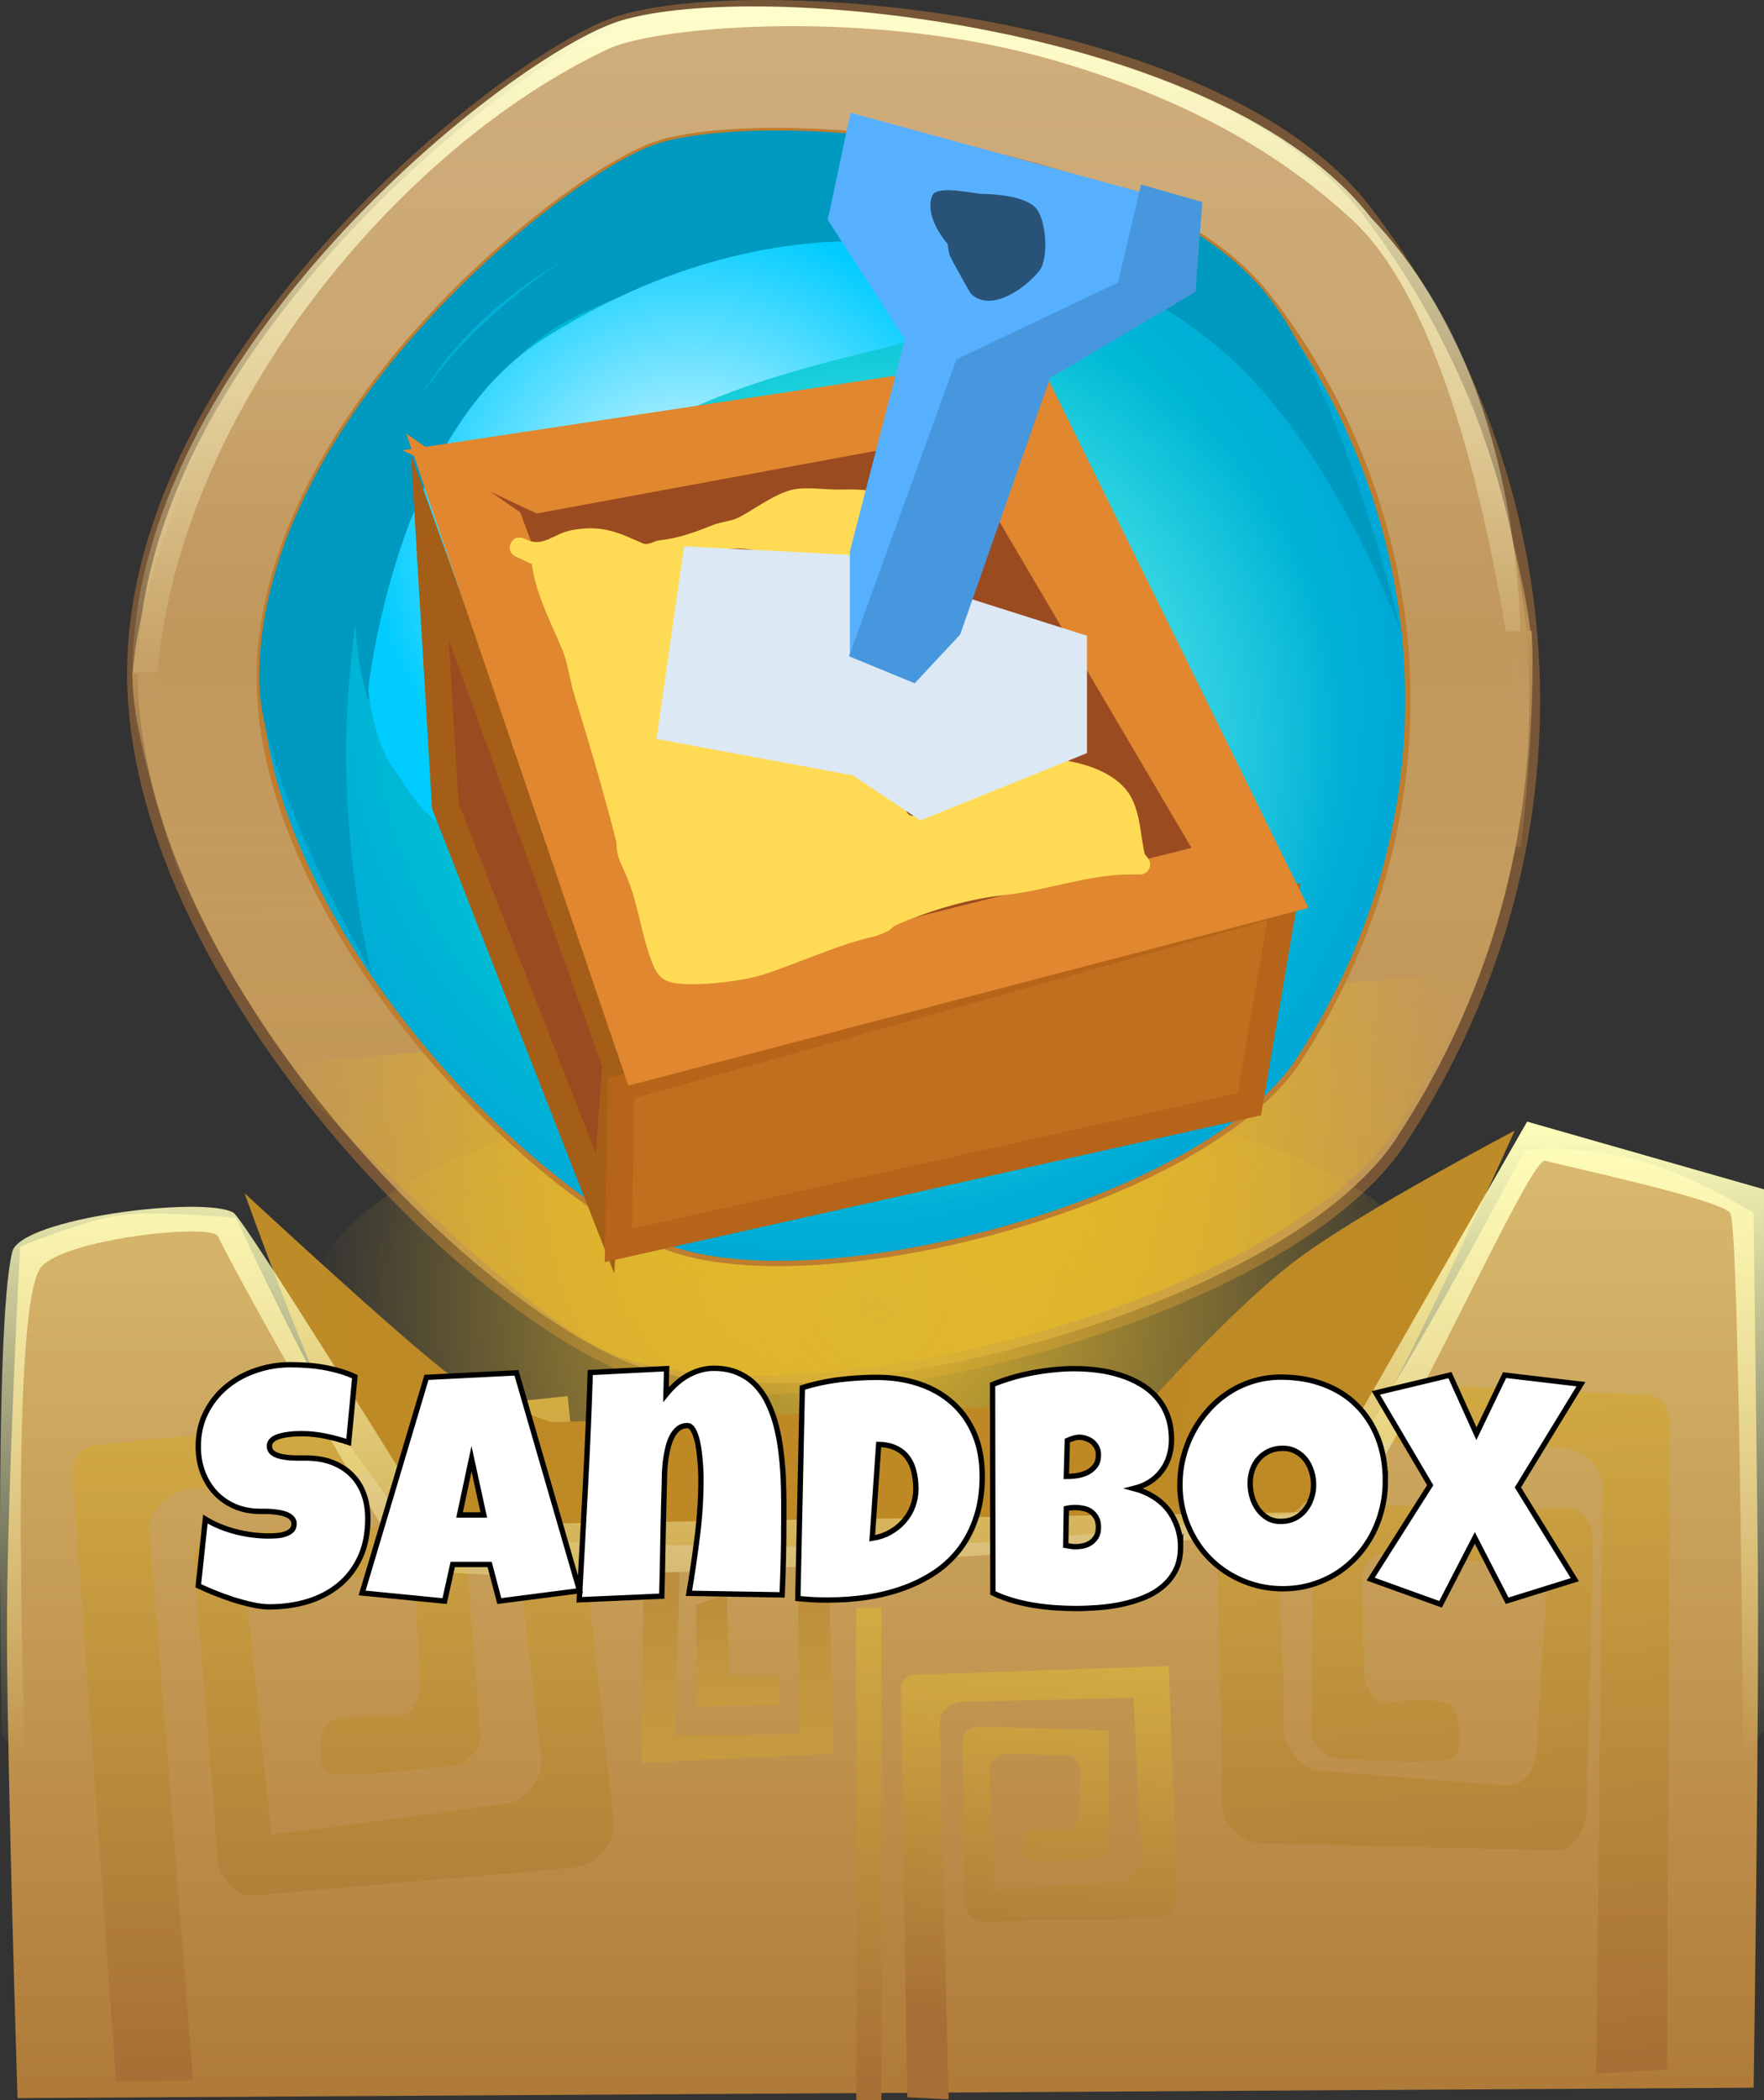 <svg version="1.1" xmlns="http://www.w3.org/2000/svg" xmlns:xlink="http://www.w3.org/1999/xlink" width="164.984" height="196.334" viewBox="0,0,164.984,196.334"><rect x="0" y="0" width="164.984" height="196.334" fill="#333333" stroke="none"/><defs><linearGradient x1="239.993" y1="79.37" x2="239.993" y2="208.696" gradientUnits="userSpaceOnUse" id="color-1"><stop offset="0" stop-color="#cfae7d"/><stop offset="1" stop-color="#be904c"/></linearGradient><linearGradient x1="239.831" y1="113.578" x2="239.831" y2="141.123" gradientUnits="userSpaceOnUse" id="color-2"><stop offset="0" stop-color="#c0965b" stop-opacity="0"/><stop offset="1" stop-color="#c0965b"/></linearGradient><linearGradient x1="239.348" y1="79.471" x2="239.348" y2="148.22" gradientUnits="userSpaceOnUse" id="color-3"><stop offset="0" stop-color="#ffffcc"/><stop offset="1" stop-color="#ffffcc" stop-opacity="0"/></linearGradient><radialGradient cx="244.071" cy="188.66" r="56.165" gradientUnits="userSpaceOnUse" id="color-4"><stop offset="0" stop-color="#f7cb07"/><stop offset="1" stop-color="#f7cb07" stop-opacity="0"/></radialGradient><radialGradient cx="244.092" cy="200.92" r="52.948" gradientUnits="userSpaceOnUse" id="color-5"><stop offset="0" stop-color="#deb631"/><stop offset="1" stop-color="#deb631" stop-opacity="0"/></radialGradient><linearGradient x1="244.564" y1="186.281" x2="244.564" y2="275.024" gradientUnits="userSpaceOnUse" id="color-6"><stop offset="0" stop-color="#d9ba6f"/><stop offset="1" stop-color="#af7a38"/></linearGradient><linearGradient x1="231.057" y1="225.405" x2="231.057" y2="243.663" gradientUnits="userSpaceOnUse" id="color-7"><stop offset="0" stop-color="#bc8d3c"/><stop offset="1" stop-color="#c69b40"/></linearGradient><linearGradient x1="294.42" y1="206.036" x2="298.374" y2="274.648" gradientUnits="userSpaceOnUse" id="color-8"><stop offset="0" stop-color="#d3ac43"/><stop offset="1" stop-color="#a56e35"/></linearGradient><linearGradient x1="260.161" y1="233.851" x2="257.763" y2="268.553" gradientUnits="userSpaceOnUse" id="color-9"><stop offset="0" stop-color="#d3ac43"/><stop offset="1" stop-color="#a56e35"/></linearGradient><linearGradient x1="243.292" y1="229.186" x2="243.292" y2="275.204" gradientUnits="userSpaceOnUse" id="color-10"><stop offset="0" stop-color="#d3ac43"/><stop offset="1" stop-color="#a56e35"/></linearGradient><linearGradient x1="194.25" y1="209.395" x2="194.25" y2="274.229" gradientUnits="userSpaceOnUse" id="color-11"><stop offset="0" stop-color="#d3ac43"/><stop offset="1" stop-color="#a56e35"/></linearGradient><radialGradient cx="244.298" cy="203.562" r="59.399" gradientUnits="userSpaceOnUse" id="color-12"><stop offset="0" stop-color="#be8823"/><stop offset="1" stop-color="#bd8b27"/></radialGradient><linearGradient x1="231.057" y1="227.88" x2="231.057" y2="238.402" gradientUnits="userSpaceOnUse" id="color-13"><stop offset="0" stop-color="#bc8d3c"/><stop offset="1" stop-color="#c69b40"/></linearGradient><linearGradient x1="244.609" y1="183.735" x2="244.609" y2="243.621" gradientUnits="userSpaceOnUse" id="color-14"><stop offset="0" stop-color="#ffffbc"/><stop offset="1" stop-color="#ffffbc" stop-opacity="0"/></linearGradient><linearGradient x1="239.889" y1="137.847" x2="239.889" y2="163.965" gradientUnits="userSpaceOnUse" id="color-15"><stop offset="0" stop-color="#c0965b"/><stop offset="1" stop-color="#c0965b" stop-opacity="0"/></linearGradient><radialGradient cx="239.993" cy="144.033" r="53.711" gradientUnits="userSpaceOnUse" id="color-16"><stop offset="0" stop-color="#00f0d2"/><stop offset="1" stop-color="#00a8d6"/></radialGradient><radialGradient cx="245.118" cy="149.382" r="42.754" gradientUnits="userSpaceOnUse" id="color-17"><stop offset="0" stop-color="#9eefff"/><stop offset="1" stop-color="#9eefff" stop-opacity="0"/></radialGradient><radialGradient cx="226.386" cy="128.713" r="29.919" gradientUnits="userSpaceOnUse" id="color-18"><stop offset="0" stop-color="#f3fdff"/><stop offset="1" stop-color="#00ccff"/></radialGradient></defs><g transform="translate(-162.029,-78.87)"><g data-paper-data="{&quot;isPaintingLayer&quot;:true}" fill-rule="nonzero" stroke-linejoin="miter" stroke-miterlimit="10" stroke-dasharray="" stroke-dashoffset="0" style="mix-blend-mode: normal"><path d="M220.061,80.811c12.924,-3.944 55.792,-0.337 69.685,17.649c18.443,23.878 22.299,58.018 3.347,87.03c-10.873,16.644 -56.325,28.266 -73.032,20.997c-16.6,-7.223 -45.325,-37.448 -45.645,-64.207c-0.36,-30.104 35.416,-58.347 45.645,-61.468z" fill="url(#color-1)" stroke="#765636" stroke-width="1" stroke-linecap="round"/><path d="M298.852,113.578c0,0 5.482,16.362 6.323,24.419c0.016,0.152 -33.406,1.446 -65.046,2.397c-32.354,0.972 -64.793,1.46 -65.686,1.46c0.532,-9.839 8.706,-27.136 8.706,-27.136z" fill="url(#color-2)" stroke="#765636" stroke-width="0" stroke-linecap="butt"/><path d="M220.061,80.811c12.924,-3.944 56.299,0.423 70.192,18.41c17.076,17.883 13.773,47.33 13.773,47.33c0,0 -3.531,-36.006 -15.467,-47.072c-7.739,-7.175 -17.142,-11.852 -28.029,-14.993c-17.048,-4.919 -37.051,-3.168 -41.563,-1.06c-19.387,9.06 -39.988,33.518 -42.199,58.138c-0.431,4.797 -1.836,6.656 -1.836,6.656c0,0 -0.49,-3.976 -0.514,-5.941c-0.36,-30.104 35.416,-58.347 45.645,-61.468z" fill="url(#color-3)" stroke="#765636" stroke-width="0" stroke-linecap="round"/><path d="M300.236,169.841c0,0 -4.427,9.734 -7.529,14.432c-10.992,16.644 -56.942,28.266 -73.832,20.997c-8.912,-3.836 -30.969,-27.003 -30.969,-27.003z" fill="url(#color-4)" stroke="#765636" stroke-width="0" stroke-linecap="round"/><path d="M297.04,200.92c0,11.344 -23.706,20.54 -52.948,20.54c-29.242,0 -52.948,-9.196 -52.948,-20.54c0,-11.344 23.706,-20.54 52.948,-20.54c29.242,0 52.948,9.196 52.948,20.54z" fill="url(#color-5)" stroke="none" stroke-width="0" stroke-linecap="butt"/><g stroke-width="0"><path d="M163.909,195.42c0,0 6.087,-2.511 9.313,-2.938c3.489,-0.462 10.893,0.261 10.893,0.261c0,0 12.523,27.752 17.771,29.456c6.349,2.061 76.645,1.319 83.013,-3.408c4.621,-3.43 19.719,-32.377 19.719,-32.377c0,0 4.779,-0.692 11.275,1.096c4.313,1.187 10.148,4.746 10.148,4.746c0,0 0.238,19.09 0.379,30.918c0.176,14.832 -0.379,50.878 -0.379,50.878l-162.374,0.974c0,0 -0.903,-28.686 -0.986,-42.361c-0.079,-12.986 1.23,-37.243 1.23,-37.243z" fill="url(#color-6)" stroke="#000000" stroke-linecap="round"/><path d="M225.177,241.187l11.656,-0.206l-0.206,-15.267l2.888,-0.309l0.516,17.433l-17.948,0.825l0.103,-17.845h3.404z" fill="url(#color-7)" stroke="#000000" stroke-linecap="round"/><path d="M311.323,272.732c0,0 0.523,-47.425 0.605,-54.846c0.021,-1.889 -1.926,-3.614 -3.779,-3.669c-4.951,-0.147 -27.28,-0.807 -27.28,-0.807c0,0 1.436,21.333 1.184,26.718c-0.093,1.987 1.676,4.195 3.336,4.297c2.984,0.183 12.795,1.064 17.612,1.361c1.628,0.1 2.731,-1.525 2.814,-3.99c0.191,-5.693 0.768,-11.424 0.859,-14.132c0.046,-1.363 -1.167,-2.735 -2.902,-2.696c-3.169,0.071 -10.657,-0.94 -12.234,-0.905c-1.012,0.023 -2.13,1.087 -2.105,2.548c0.047,2.731 0.118,6.937 0.146,8.588c0.023,1.323 1.076,2.941 1.876,2.88c1.021,-0.078 4.403,-0.667 6.164,0.129c0.889,0.402 1.365,4.707 0.292,5.013c-2.627,0.75 -8.567,0.032 -10.392,0.122c-1.273,0.063 -2.841,-1.342 -2.828,-2.749c0.026,-2.836 0.12,-13.19 0.166,-18.284c0.016,-1.743 1.255,-2.835 3.159,-2.784c5.787,0.155 17.81,0.458 20.516,0.373c1.249,-0.039 2.511,1.078 2.489,2.961c-0.086,7.148 -0.545,20.65 -0.598,25.075c-0.024,1.968 -1.327,3.961 -2.696,3.929c-3.575,-0.084 -19.802,-0.466 -27.532,-0.648c-2.506,-0.059 -4.044,-2.184 -3.967,-4.327c0.243,-6.782 -0.968,-39.388 -0.968,-39.388c0,0 35.832,1.553 40.859,1.771c1.137,0.049 2.088,1.204 2.082,2.587c-0.029,6.81 -0.254,60.497 -0.254,60.497" data-paper-data="{&quot;index&quot;:null}" fill="url(#color-8)" stroke="#000000" stroke-linecap="round"/><path d="M246.89,274.945c0,0 -0.593,-34.74 -0.6,-38.185c-0.002,-0.7 0.554,-1.282 1.217,-1.306c2.931,-0.102 23.822,-0.832 23.822,-0.832c0,0 0.694,18.004 0.827,21.435c0.042,1.084 -0.858,2.157 -2.319,2.183c-4.507,0.08 -13.967,0.248 -16.052,0.285c-0.798,0.014 -1.555,-0.996 -1.566,-1.992c-0.025,-2.239 -0.124,-11.143 -0.164,-14.759c-0.011,-0.953 0.727,-1.516 1.455,-1.494c2.096,0.063 12.193,0.366 12.193,0.366c0,0 0.068,8.777 0.083,10.702c0.006,0.711 -0.91,1.42 -1.652,1.386c-1.064,-0.048 -4.528,0.306 -6.058,-0.078c-0.625,-0.157 -0.342,-2.334 0.177,-2.536c1.028,-0.4 2.999,-0.097 3.594,-0.055c0.466,0.032 1.083,-0.785 1.098,-1.454c0.019,-0.835 0.066,-2.963 0.097,-4.344c0.016,-0.739 -0.634,-1.279 -1.224,-1.292c-0.92,-0.02 -3.692,-0.082 -5.539,-0.123c-1.012,-0.022 -1.72,0.67 -1.696,1.359c0.049,1.37 0.228,6.343 0.331,9.223c0.045,1.247 0.075,2.102 0.075,2.102c0,0 0.61,-0.031 1.559,-0.079c2.809,-0.142 8.53,-0.573 10.269,-0.661c0.968,-0.049 2.002,-1.163 1.951,-2.168c-0.139,-2.725 -0.718,-15.026 -0.718,-15.026c0,0 -13.018,0.3 -15.905,0.366c-1.08,0.025 -2.217,0.894 -2.208,1.85c0.038,3.754 0.812,35.327 0.812,35.327" fill="url(#color-9)" stroke="#000000" stroke-linecap="round"/><path d="M242.117,275.204v-46.019h2.349v46.019z" fill="url(#color-10)" stroke="none" stroke-linecap="butt"/><path d="M172.887,273.484c0,0 -3.599,-50.493 -4.056,-56.897c-0.093,-1.301 0.865,-2.456 2.096,-2.584c5.436,-0.567 44.189,-4.608 44.189,-4.608c0,0 3.604,33.388 4.291,39.751c0.217,2.01 -1.318,4.12 -4.031,4.356c-8.37,0.728 -25.939,2.256 -29.81,2.592c-1.483,0.129 -3.02,-1.652 -3.169,-3.502c-0.334,-4.16 -1.662,-20.703 -2.202,-27.422c-0.142,-1.77 1.156,-2.912 2.513,-2.965c3.906,-0.152 22.719,-0.887 22.719,-0.887c0,0 1.255,16.311 1.53,19.889c0.102,1.322 -1.51,2.757 -2.894,2.79c-1.985,0.047 -8.38,1.15 -11.275,0.634c-1.183,-0.211 -0.936,-4.296 0.003,-4.737c1.86,-0.875 5.563,-0.565 6.675,-0.565c0.871,0 1.913,-1.599 1.854,-2.845c-0.073,-1.556 -0.258,-5.518 -0.378,-8.09c-0.064,-1.376 -1.343,-2.297 -2.441,-2.245c-1.713,0.08 -6.876,0.322 -10.315,0.484c-1.884,0.088 -3.113,1.466 -2.978,2.745c0.267,2.541 1.238,11.765 1.801,17.107c0.243,2.313 0.41,3.899 0.41,3.899c0,0 1.13,-0.136 2.89,-0.347c5.204,-0.626 15.787,-2.161 19.01,-2.548c1.794,-0.216 3.574,-2.42 3.349,-4.283c-0.609,-5.048 -3.265,-27.847 -3.265,-27.847c0,0 -24.168,2.229 -29.527,2.724c-2.005,0.185 -4.008,1.948 -3.868,3.724c0.552,6.975 4.082,51.556 4.082,51.556" fill="url(#color-11)" stroke="#000000" stroke-linecap="round"/><path d="M303.697,184.574c0,0 -8.655,19.283 -12.395,25.752c-2.986,5.164 -8.297,10.034 -8.297,10.034c0,0 -24.297,2.746 -36.269,3.067c-14.663,0.394 -45.284,-0.876 -45.284,-0.876c0,0 -5.712,-6.348 -7.924,-10.642c-3.039,-5.899 -8.63,-21.492 -8.63,-21.492c0,0 13.596,12.62 18.764,16.664c3.343,2.616 9.962,4.758 9.962,4.758l55.991,-1.948c0,0 7.835,-8.902 13.876,-13.389c6.041,-4.487 20.205,-11.929 20.205,-11.929z" fill="url(#color-12)" stroke="#000000" stroke-linecap="round"/><path d="M230.025,227.88l0.206,7.633h4.745v2.785l-7.736,0.103l-0.103,-9.49z" fill="url(#color-13)" stroke="#000000" stroke-linecap="round"/><path d="M327.013,240.699l-1.948,2.434c0,0 -0.351,-49.847 -1.217,-50.879c-1.092,-1.301 -15.967,-4.467 -17.284,-4.869c-1.66,-0.506 -16.317,33.84 -20.206,34.325c-3.794,0.474 -83.023,7.177 -86.421,3.165c-2.07,-2.444 -15.622,-26.38 -17.528,-30.43c-0.581,-1.234 -14.428,0.235 -16.554,2.921c-3.072,3.881 -1.461,46.253 -1.461,46.253l-2.191,-2.434c0,0 -0.787,-38.281 0.974,-45.28c0.797,-3.17 18.041,-5.263 20.692,-3.652c1.041,0.633 18.745,29.213 18.745,29.213l81.309,-1.217l20.936,-36.516l22.153,6.329z" fill="url(#color-14)" stroke="#000000" stroke-linecap="round"/></g><path d="M304.283,158.052l-124.3,5.913c0,0 -5.481,-14.536 -5.566,-21.686c-0.002,-0.18 -0.001,-0.362 0.003,-0.548c1.775,0 127.006,-3.833 130.846,-3.884c0.485,7.274 -0.982,20.205 -0.982,20.205z" fill="url(#color-15)" stroke="#765636" stroke-width="0" stroke-linecap="butt"/><path d="M223.668,92.252c10.586,-3.23 45.695,-0.276 57.074,14.455c15.106,19.557 18.264,47.519 2.742,71.28c-8.905,13.632 -46.132,23.151 -59.815,17.197c-13.596,-5.916 -37.123,-30.671 -37.385,-52.588c-0.295,-24.657 29.007,-47.788 37.385,-50.345z" fill="url(#color-16)" stroke="#bf7d2f" stroke-width="0.5" stroke-linecap="round"/><path d="M287.872,149.382c0,23.334 -19.142,42.249 -42.754,42.249c-23.612,0 -42.754,-18.916 -42.754,-42.249c0,-23.334 19.142,-42.249 42.754,-42.249c23.612,0 42.754,18.916 42.754,42.249z" fill="url(#color-17)" stroke="none" stroke-width="0" stroke-linecap="butt"/><path d="M208.639,107.851c24.442,-21.279 44.18,-6.086 44.18,-6.086c0,0 -28.703,-0.013 -40.348,8.791c-11.645,8.804 -16.004,33.811 -16.004,33.811c0,0 -7.044,-19.787 12.172,-36.516z" fill="#0099bf" stroke="#000000" stroke-width="0" stroke-linecap="round"/><path d="M196.467,143.339c0,0 2.491,-23.905 16.229,-32.684c22.533,-14.4 40.573,-7.664 40.573,-7.664c0,0 4.591,3.324 2.479,4.734c-5.944,3.968 -27.08,4.993 -37.192,14.651c-10.112,9.658 -7.102,30.641 -13.074,33.36c-3.026,1.378 -5.028,-2.799 -6.762,-5.184c-1.735,-2.385 -2.254,-7.213 -2.254,-7.213z" fill="url(#color-18)" stroke="#000000" stroke-width="0" stroke-linecap="round"/><path d="M223.668,92.252c10.586,-3.23 45.695,-0.276 57.074,14.455c7.108,9.203 12.433,31.624 12.433,31.624c0,0 -6.44,-18.574 -17.986,-27.636c-15.777,-12.384 -40.827,-15.982 -49.693,-12.608c-26.645,10.14 -28.797,25.284 -30.672,42.981c-1.609,15.185 1.939,28.713 1.939,28.713c0,0 -10.368,-17.824 -10.48,-27.184c-0.295,-24.657 29.007,-47.788 37.385,-50.345z" fill="#0099bf" stroke="#bf7d2f" stroke-width="0" stroke-linecap="round"/><path d="M196.431,220.835c0,1.383 -0.239,2.593 -0.718,3.631c-0.479,1.033 -1.135,1.894 -1.969,2.582c-0.834,0.683 -1.808,1.197 -2.921,1.541c-1.114,0.339 -2.311,0.508 -3.591,0.508c-0.495,0 -1.038,-0.067 -1.63,-0.202c-0.592,-0.129 -1.192,-0.291 -1.8,-0.484c-0.603,-0.199 -1.184,-0.412 -1.743,-0.638c-0.559,-0.226 -1.054,-0.441 -1.485,-0.646l0.662,-6.23c0.861,0.516 1.813,0.909 2.857,1.178c1.044,0.264 2.069,0.395 3.075,0.395c0.194,0 0.425,-0.008 0.694,-0.024c0.274,-0.016 0.535,-0.062 0.783,-0.137c0.247,-0.075 0.457,-0.188 0.629,-0.339c0.172,-0.151 0.258,-0.369 0.258,-0.654c0,-0.188 -0.062,-0.35 -0.186,-0.484c-0.118,-0.14 -0.274,-0.253 -0.468,-0.339c-0.194,-0.086 -0.412,-0.151 -0.654,-0.194c-0.242,-0.048 -0.479,-0.081 -0.71,-0.097c-0.231,-0.022 -0.449,-0.032 -0.654,-0.032c-0.199,0 -0.358,0 -0.476,0c-0.872,0 -1.662,-0.151 -2.373,-0.452c-0.71,-0.307 -1.321,-0.729 -1.832,-1.267c-0.506,-0.538 -0.901,-1.178 -1.186,-1.921c-0.28,-0.742 -0.42,-1.547 -0.42,-2.413c0,-1.189 0.239,-2.254 0.718,-3.196c0.479,-0.947 1.119,-1.751 1.921,-2.413c0.802,-0.662 1.722,-1.167 2.76,-1.517c1.038,-0.355 2.112,-0.533 3.22,-0.533c0.495,0 1.003,0.019 1.525,0.057c0.527,0.032 1.049,0.094 1.566,0.186c0.522,0.091 1.03,0.21 1.525,0.355c0.495,0.14 0.966,0.315 1.412,0.525l-0.581,6.141c-0.683,-0.231 -1.401,-0.425 -2.155,-0.581c-0.748,-0.156 -1.482,-0.234 -2.203,-0.234c-0.129,0 -0.299,0.003 -0.508,0.008c-0.204,0.005 -0.42,0.022 -0.646,0.048c-0.226,0.022 -0.455,0.059 -0.686,0.113c-0.231,0.048 -0.438,0.116 -0.621,0.202c-0.183,0.086 -0.331,0.199 -0.444,0.339c-0.108,0.14 -0.156,0.307 -0.145,0.5c0.011,0.221 0.094,0.401 0.25,0.541c0.156,0.134 0.358,0.239 0.605,0.315c0.247,0.075 0.519,0.129 0.815,0.161c0.296,0.027 0.589,0.043 0.88,0.048c0.296,0.005 0.57,0.005 0.823,0c0.253,-0.005 0.46,0.003 0.621,0.024c0.807,0.048 1.533,0.221 2.179,0.516c0.646,0.291 1.192,0.678 1.638,1.162c0.452,0.484 0.796,1.063 1.033,1.735c0.237,0.667 0.355,1.404 0.355,2.211zM216.234,227.589l-7.505,0.968l-0.904,-3.422h-3.454l-0.759,3.422l-7.715,-0.759l6.02,-20.158l8.417,-0.42zM207.277,220.504l-1.146,-5.262l-1.122,5.262zM235.334,221.23c0,1.141 -0.013,2.268 -0.04,3.381c-0.027,1.114 -0.065,2.235 -0.113,3.365l-8.715,-0.145c0.301,-1.786 0.562,-3.57 0.783,-5.35c0.226,-1.781 0.339,-3.58 0.339,-5.399c0,-0.129 -0.005,-0.339 -0.016,-0.629c-0.011,-0.296 -0.032,-0.627 -0.065,-0.993c-0.027,-0.371 -0.07,-0.75 -0.129,-1.138c-0.054,-0.387 -0.129,-0.742 -0.226,-1.065c-0.097,-0.323 -0.212,-0.586 -0.347,-0.791c-0.134,-0.21 -0.299,-0.315 -0.492,-0.315c-0.344,0 -0.635,0.102 -0.872,0.307c-0.237,0.199 -0.433,0.457 -0.589,0.775c-0.156,0.317 -0.28,0.675 -0.371,1.073c-0.091,0.393 -0.161,0.785 -0.21,1.178c-0.043,0.393 -0.073,0.764 -0.089,1.114c-0.011,0.344 -0.016,0.627 -0.016,0.847c-0.054,1.786 -0.097,3.561 -0.129,5.326c-0.027,1.759 -0.065,3.535 -0.113,5.326l-7.715,0.339c0.199,-3.561 0.39,-7.101 0.573,-10.62c0.188,-3.524 0.339,-7.066 0.452,-10.628l7.142,-0.363l-0.057,2.421c0.28,-0.344 0.584,-0.667 0.912,-0.968c0.328,-0.301 0.678,-0.56 1.049,-0.775c0.377,-0.221 0.772,-0.393 1.186,-0.516c0.42,-0.129 0.863,-0.194 1.332,-0.194c0.855,0 1.606,0.143 2.251,0.428c0.646,0.28 1.2,0.662 1.662,1.146c0.463,0.484 0.85,1.057 1.162,1.719c0.317,0.662 0.57,1.367 0.759,2.114c0.194,0.748 0.339,1.528 0.436,2.34c0.102,0.807 0.172,1.606 0.21,2.397c0.038,0.785 0.057,1.547 0.057,2.284c0,0.737 0,1.407 0,2.009zM253.895,216.872c0,1.415 -0.183,2.682 -0.549,3.801c-0.36,1.119 -0.866,2.112 -1.517,2.978c-0.651,0.861 -1.426,1.595 -2.324,2.203c-0.898,0.603 -1.883,1.097 -2.954,1.485c-1.065,0.387 -2.2,0.672 -3.405,0.855c-1.205,0.178 -2.442,0.266 -3.712,0.266c-0.479,0 -0.944,-0.011 -1.396,-0.032c-0.452,-0.027 -0.915,-0.065 -1.388,-0.113l0.42,-19.707c1.108,-0.35 2.249,-0.597 3.422,-0.742c1.178,-0.151 2.348,-0.226 3.51,-0.226c1.442,0 2.768,0.202 3.978,0.605c1.21,0.403 2.254,0.998 3.131,1.783c0.877,0.78 1.56,1.743 2.05,2.889c0.49,1.146 0.734,2.464 0.734,3.954zM243.606,222.683c0.608,-0.091 1.159,-0.274 1.654,-0.549c0.5,-0.28 0.931,-0.624 1.291,-1.033c0.366,-0.409 0.646,-0.872 0.839,-1.388c0.199,-0.522 0.299,-1.076 0.299,-1.662c0,-0.57 -0.062,-1.106 -0.186,-1.606c-0.118,-0.5 -0.315,-0.933 -0.589,-1.299c-0.269,-0.371 -0.627,-0.664 -1.073,-0.88c-0.441,-0.221 -0.985,-0.339 -1.63,-0.355zM272.445,223.498c0,0.839 -0.153,1.563 -0.46,2.171c-0.307,0.603 -0.718,1.116 -1.235,1.541c-0.511,0.425 -1.103,0.772 -1.775,1.041c-0.672,0.264 -1.372,0.471 -2.098,0.621c-0.726,0.151 -1.455,0.25 -2.187,0.299c-0.732,0.054 -1.415,0.081 -2.05,0.081c-0.624,0 -1.272,-0.024 -1.945,-0.073c-0.667,-0.043 -1.334,-0.121 -2.001,-0.234c-0.667,-0.108 -1.323,-0.256 -1.969,-0.444c-0.646,-0.188 -1.256,-0.422 -1.832,-0.702l-0.032,-19.489c0.565,-0.231 1.165,-0.441 1.8,-0.629c0.64,-0.188 1.288,-0.344 1.945,-0.468c0.662,-0.124 1.321,-0.218 1.977,-0.282c0.656,-0.07 1.291,-0.105 1.904,-0.105c0.721,0 1.444,0.046 2.171,0.137c0.732,0.091 1.436,0.245 2.114,0.46c0.678,0.21 1.307,0.484 1.888,0.823c0.586,0.334 1.097,0.748 1.533,1.243c0.441,0.495 0.785,1.071 1.033,1.727c0.247,0.656 0.371,1.412 0.371,2.268c0,0.565 -0.081,1.095 -0.242,1.59c-0.161,0.495 -0.393,0.939 -0.694,1.332c-0.301,0.393 -0.67,0.729 -1.106,1.009c-0.436,0.274 -0.925,0.479 -1.469,0.613c0.656,0.172 1.254,0.425 1.791,0.759c0.543,0.328 1.003,0.732 1.38,1.21c0.377,0.473 0.667,1.009 0.872,1.606c0.21,0.592 0.315,1.224 0.315,1.896zM264.762,214.879c0,-0.296 -0.062,-0.546 -0.186,-0.75c-0.118,-0.21 -0.266,-0.379 -0.444,-0.508c-0.178,-0.129 -0.371,-0.223 -0.581,-0.282c-0.204,-0.065 -0.387,-0.097 -0.549,-0.097c-0.199,0 -0.395,0.032 -0.589,0.097c-0.194,0.059 -0.379,0.129 -0.557,0.21l-0.097,3.357c0.237,0 0.525,-0.019 0.863,-0.056c0.344,-0.043 0.675,-0.132 0.993,-0.266c0.317,-0.14 0.586,-0.342 0.807,-0.605c0.226,-0.269 0.339,-0.635 0.339,-1.097zM262.608,219.81c-0.291,0 -0.573,0.03 -0.847,0.089l-0.056,3.454c0.151,0.027 0.299,0.054 0.444,0.081c0.145,0.027 0.291,0.04 0.436,0.04c0.21,0 0.441,-0.022 0.694,-0.065c0.253,-0.048 0.49,-0.14 0.71,-0.274c0.221,-0.14 0.403,-0.325 0.549,-0.557c0.151,-0.231 0.226,-0.538 0.226,-0.92c0,-0.387 -0.075,-0.702 -0.226,-0.944c-0.145,-0.242 -0.323,-0.43 -0.533,-0.565c-0.21,-0.134 -0.441,-0.223 -0.694,-0.266c-0.253,-0.048 -0.487,-0.073 -0.702,-0.073zM291.6,217.3c0,0.915 -0.108,1.8 -0.323,2.655c-0.21,0.85 -0.514,1.649 -0.912,2.397c-0.398,0.748 -0.882,1.431 -1.453,2.05c-0.57,0.619 -1.21,1.151 -1.921,1.598c-0.71,0.441 -1.485,0.785 -2.324,1.033c-0.834,0.247 -1.722,0.371 -2.663,0.371c-0.904,0 -1.767,-0.116 -2.59,-0.347c-0.823,-0.231 -1.592,-0.557 -2.308,-0.976c-0.716,-0.42 -1.364,-0.923 -1.945,-1.509c-0.581,-0.592 -1.076,-1.248 -1.485,-1.969c-0.409,-0.721 -0.726,-1.496 -0.952,-2.324c-0.226,-0.829 -0.339,-1.692 -0.339,-2.59c0,-0.877 0.105,-1.735 0.315,-2.574c0.215,-0.845 0.522,-1.638 0.92,-2.381c0.398,-0.748 0.88,-1.434 1.444,-2.058c0.565,-0.629 1.197,-1.17 1.896,-1.622c0.699,-0.457 1.458,-0.81 2.276,-1.057c0.818,-0.253 1.681,-0.379 2.59,-0.379c1.463,0 2.798,0.226 4.003,0.678c1.205,0.452 2.233,1.1 3.083,1.945c0.855,0.845 1.517,1.864 1.985,3.058c0.468,1.194 0.702,2.529 0.702,4.003zM284.886,217.687c0,-0.43 -0.065,-0.85 -0.194,-1.259c-0.124,-0.409 -0.307,-0.772 -0.549,-1.089c-0.242,-0.317 -0.543,-0.573 -0.904,-0.767c-0.355,-0.199 -0.767,-0.299 -1.235,-0.299c-0.473,0 -0.896,0.086 -1.267,0.258c-0.371,0.167 -0.691,0.401 -0.96,0.702c-0.269,0.296 -0.473,0.643 -0.613,1.041c-0.14,0.398 -0.21,0.82 -0.21,1.267c0,0.42 0.059,0.842 0.178,1.267c0.124,0.425 0.307,0.81 0.549,1.154c0.242,0.339 0.541,0.616 0.896,0.831c0.36,0.21 0.777,0.315 1.251,0.315c0.473,0 0.898,-0.091 1.275,-0.274c0.382,-0.188 0.702,-0.441 0.96,-0.759c0.264,-0.317 0.465,-0.683 0.605,-1.097c0.145,-0.414 0.218,-0.845 0.218,-1.291zM309.892,208.278l-5.899,9.652l5.326,8.627l-6.327,1.969l-3.026,-5.875l-3.204,6.206l-6.537,-2.356l5.568,-8.78l-5.084,-8.627l6.932,-1.662l2.477,5.479l2.631,-5.479z" fill="#ffffff" stroke="#000000" stroke-width="0.5" stroke-linecap="square"/><g><path d="M226.336,173.638l-20.917,-51.297c0,0 22.733,-4.482 35.111,-4.482c10.932,0 20.17,11.206 20.17,11.206l17.431,37.104z" fill="#9b4b20" stroke="none" stroke-width="0" stroke-linecap="butt"/><path d="M202.232,130.012l17.381,48.357l-0.996,13.945l-14.941,-38.1z" fill="#9b4b20" stroke="#a45e18" stroke-width="2.5" stroke-linecap="round"/><path d="M220.111,180.61l62.005,-17.431l-3.237,18.925l-59.017,13.198z" fill="#c16f1e" stroke="#b66419" stroke-width="2.5" stroke-linecap="round"/><path d="M209.652,127.57l16.186,43.827l49.554,-12.451l-23.906,-40.59l-39.096,7.221l-8.467,-3.984l54.286,-8.218l24.404,49.554l-61.009,15.937l-19.174,-56.278z" fill="#e0872f" stroke="#e0872f" stroke-width="2.5" stroke-linecap="round"/><path d="M209.79,129.692c0.368,-0.858 1.226,-0.49 1.226,-0.49l0.026,0.011c1.822,0.982 2.603,-0.478 4.658,-0.817c2.721,-0.449 4.182,0.272 6.448,1.276c0.49,0.217 1.05,-0.231 1.583,-0.29c1.778,-0.195 3.295,-0.753 4.997,-1.434c0.774,-0.307 1.654,-0.327 2.396,-0.703c1.475,-0.747 3.232,-2.147 4.957,-2.576c1.255,-0.312 3.015,-0.026 4.323,-0.025c0.887,0.001 3.353,-0.162 4.074,0.579c1.2,1.233 -0.562,3.221 -1.183,4.113c-0.34,0.488 -0.5,1.143 -0.984,1.487c-1.658,1.179 -4.995,0.175 -6.877,0.164c-1.653,-0.403 -3.712,-1.097 -5.437,-0.757c-3.049,0.602 -3.339,3.206 -3.738,5.711c-0.217,1.361 -1.09,2.525 -1.237,3.922c-0.288,2.742 3.322,4.123 3.311,6.89c-0.032,0.815 -0.675,1.99 0.059,2.047c2.65,0.205 5.425,0.526 7.928,1.296c1.172,0.36 3.005,-0.191 4.2,0.086c1.688,0.392 4.03,0.438 5.415,1.894c0.656,0.69 0.386,3.999 2.101,2.82c0.344,-0.236 0.576,-0.604 0.864,-0.906c1.496,-1.002 3.302,-2.635 4.942,-3.368c3.678,-1.643 11.636,-1.107 13.862,2.582c0.974,1.614 0.971,3.619 1.372,5.478l0.332,0.442c0.121,0.157 0.192,0.354 0.192,0.568c0,0.516 -0.418,0.934 -0.934,0.934h-0.996c-3.802,0 -7.815,1.505 -11.59,1.911c-3.169,0.341 -6.332,1.234 -9.228,2.389c-2.356,0.94 -0.549,0.575 -2.905,1.466c-3.148,0.629 -7.466,2.618 -10.537,3.597c-1.876,0.597 -5.744,1.065 -7.888,0.844c-1.608,-0.166 -2.056,-0.789 -2.563,-2.123c-0.934,-2.455 -1.236,-5.223 -2.229,-7.686c-0.547,-1.358 -1.052,-1.934 -1.052,-3.46c-1.195,-4.646 -2.531,-9.197 -3.95,-13.783c-0.423,-1.368 -0.575,-2.91 -1.131,-4.233c-1.036,-2.464 -2.493,-5.223 -2.826,-7.953c-0.497,-0.178 -0.972,-0.485 -1.469,-0.667l-0.026,-0.011c0,0 -0.858,-0.368 -0.49,-1.226z" fill="#ffdb55" stroke="none" stroke-width="0.5" stroke-linecap="butt"/><path d="M224.842,146.943l2.241,-15.688l4.98,0.249l9.463,0.498l1.669,7.387l5.515,2.047l3.523,-5.451l10.21,3.237v9.214l-14.194,5.727l-5.976,-3.984z" fill="#dce8f3" stroke="#dce8f3" stroke-width="2.5" stroke-linecap="round"/><path d="M242.771,130.558l5.229,-20.17l-7.221,-11.206l1.743,-8.218l26.396,7.221l-2.988,7.221l-13.945,6.225l-9.214,22.26z" fill="#57b1ff" stroke="#56b0fe" stroke-width="2.5" stroke-linecap="round"/><path d="M250.655,101.663c-1.044,-1.212 -2.058,-3.157 -1.408,-4.538c0.468,-0.994 3.898,-0.116 4.73,-0.122c1.319,0.008 3.917,0.259 4.894,1.27c1.001,1.035 1.302,4.741 0.352,5.93c-1.178,1.474 -4.394,3.951 -6.358,2.158c-0.136,-0.125 -1.915,-3.348 -2.015,-3.645c-0.109,-0.325 -0.15,-0.69 -0.195,-1.051z" fill="#285277" stroke="none" stroke-width="0.5" stroke-linecap="butt"/><path d="M243.02,139.523l9.463,-26.147l15.19,-7.221l1.992,-8.467l3.486,0.996l-0.498,6.723l-13.447,7.969l-8.467,24.155l-3.486,3.735z" fill="#4697de" stroke="#4697de" stroke-width="2.5" stroke-linecap="round"/></g></g></g></svg>